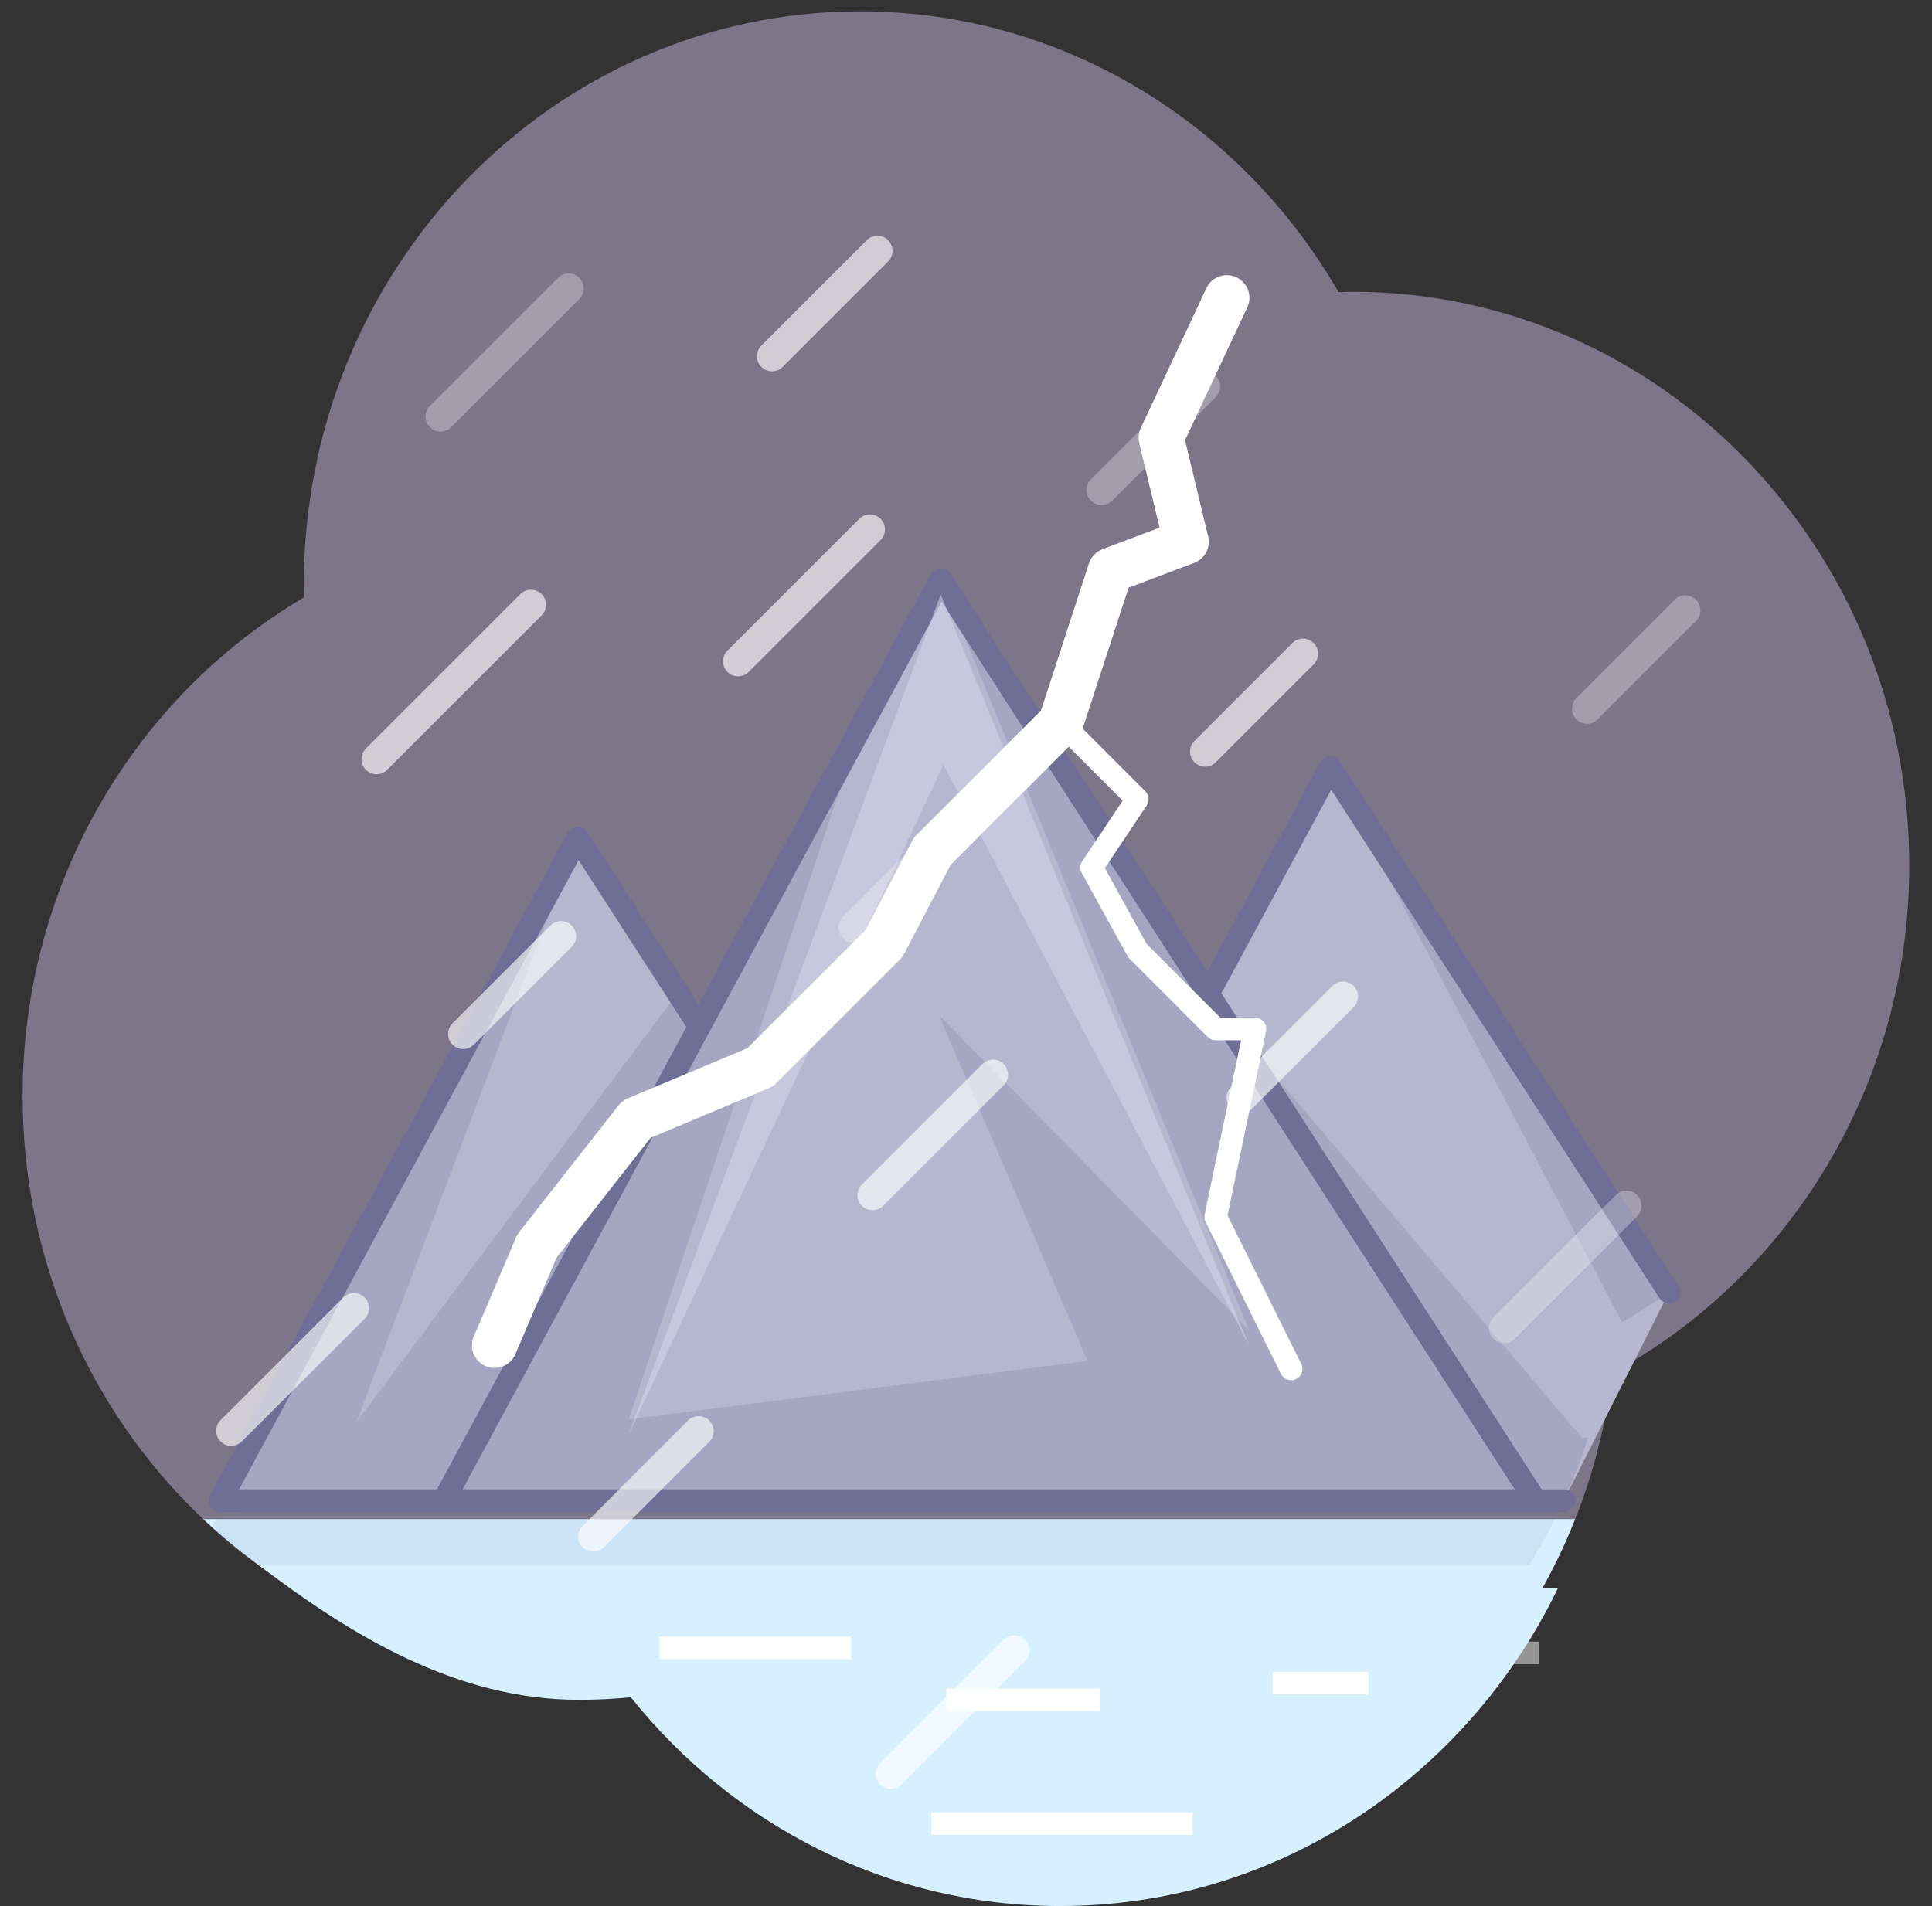 <svg xml:space="preserve" style="enable-background:new 0 0 256.5 253.117;" viewBox="0 0 256.5 253.117" height="253.117px" width="256.5px" y="0px" x="0px" xmlns:xlink="http://www.w3.org/1999/xlink" xmlns="http://www.w3.org/2000/svg" id="Layer_1" version="1.1">
<rect x="0" y="0" width="256.5" height="253.117" fill="#333333" stroke="none"/>
<g style="opacity:0.67;enable-background:new    ;">
	<path d="M253.479,114.938c0-42.077-33.074-76.185-73.871-76.185c-0.635,0-1.262,0.03-1.893,0.048
		C164.834,16.48,141.217,1.515,114.201,1.515c-40.798,0-73.871,34.111-73.871,76.188c0,0.546,0.029,1.084,0.04,1.629
		C18.056,92.439,3,117.175,3,145.555c0,42.075,33.073,76.183,73.872,76.183c2.32,0,4.612-0.123,6.878-0.339
		c13.551,16.932,34.051,27.722,56.998,27.722c37.711,0,68.793-29.146,73.289-66.779
		C237.488,169.572,253.479,144.188,253.479,114.938z" style="fill:#A196B3;"></path>
</g>
<g>
	<polyline points="221.59,171.598 176.625,101.931 124.109,199.288 207.613,199.288" style="fill:#B6B6CF;"></polyline>
	<path d="M207.613,200.788h-83.504c-0.528,0-1.018-0.277-1.288-0.731c-0.271-0.453-0.283-1.016-0.032-1.48
		l52.516-97.357c0.252-0.467,0.731-0.766,1.262-0.787c0.522-0.022,1.031,0.24,1.319,0.686l44.965,69.667
		c0.449,0.696,0.249,1.625-0.447,2.074c-0.696,0.447-1.624,0.25-2.074-0.447l-43.589-67.535l-50.118,92.912h80.991
		c0.828,0,1.5,0.672,1.5,1.5S208.441,200.788,207.613,200.788z" style="fill:#6E6E96;"></path>
</g>
<path d="M26.989,201.736c13.143,12.416,30.652,19.998,49.883,19.998c2.32,0,4.612-0.123,6.878-0.336
	c13.551,16.929,34.051,27.719,56.998,27.719c30.912,0,57.359-19.592,68.37-47.381H26.989z" style="fill:#D6F0FF;"></path>
<g>
	<polygon points="29.233,199.288 76.699,111.287 133.5,199.288" style="fill:#B6B6CF;"></polygon>
	<path d="M133.52,200.788c-0.005,0-0.013,0-0.02,0H29.233c-0.528,0-1.018-0.277-1.288-0.731
		c-0.271-0.453-0.283-1.016-0.032-1.48l47.466-88.001c0.252-0.467,0.731-0.766,1.261-0.787c0.546-0.01,1.032,0.24,1.319,0.686
		l56.685,87.822c0.233,0.264,0.375,0.611,0.375,0.992C135.02,200.116,134.349,200.788,133.52,200.788z M31.746,197.788h99
		l-53.931-83.556L31.746,197.788z" style="fill:#6E6E96;"></path>
</g>
<g>
	<polygon points="58.901,199.288 124.895,76.944 203.859,199.288" style="fill:#B6B6CF;"></polygon>
	<path d="M203.879,200.788c-0.005,0-0.012,0-0.02,0H58.901c-0.528,0-1.018-0.277-1.288-0.731
		c-0.271-0.453-0.283-1.016-0.032-1.48l65.994-122.344c0.252-0.467,0.731-0.766,1.262-0.787c0.528-0.002,1.032,0.24,1.319,0.686
		l78.849,122.166c0.233,0.265,0.375,0.611,0.375,0.992C205.379,200.116,204.708,200.788,203.879,200.788z M61.415,197.788h139.691
		L125.011,79.889L61.415,197.788z" style="fill:#6E6E96;"></path>
</g>
<g style="opacity:0.22;enable-background:new    ;">
	<polygon points="124.895,76.944 165.814,176.635 124.639,134.784 144.393,180.719 83.466,188.494 
		114.266,96.647 58.901,199.288 203.311,198.409" style="fill:#6E6E96;"></polygon>
</g>
<g style="opacity:0.22;enable-background:new    ;">
	<polygon points="76.699,111.287 47.311,188.883 89.971,131.85 92.861,136.327 58.901,199.288 
		29.233,199.288" style="fill:#6E6E96;"></polygon>
</g>
<g style="opacity:0.22;enable-background:new    ;">
	<path d="M161.645,133.868l41.666,65.222l4.381,0.023c1.197-2.649,2.248-5.385,3.149-8.189h-0.837
		L161.645,133.868z M176.625,101.931l38.717,73.667c2.15-1.229,4.235-2.562,6.248-4L176.625,101.931z" style="fill:#6E6E96;"></path>
</g>
<g style="opacity:0.61;enable-background:new    ;">
	<rect height="3" width="39.334" style="fill:#FFFFFF;" y="215.333" x="114.333"></rect>
</g>
<g style="opacity:0.48;enable-background:new    ;">
	<rect height="3" width="10" style="fill:#FFFFFF;" y="218" x="194.334"></rect>
</g>
<g style="opacity:0.48;enable-background:new    ;">
	<rect height="3" width="15.334" style="fill:#FFFFFF;" y="221.333" x="78.333"></rect>
</g>
<g style="display:none;" id="Layer_3">
	<g style="display:inline;">
		<path d="M85.16,142.542c0-11.563-10.059-20.936-22.467-20.936
			c-0.194,0-0.385,0.009-0.576,0.014c-3.917-6.134-11.102-10.245-19.318-10.245c-12.409,0-22.469,9.372-22.469,20.936
			c0,0.149,0.009,0.297,0.012,0.446c-6.785,3.603-11.365,10.399-11.365,18.198c0,11.562,10.059,20.934,22.468,20.934
			c0.705,0,1.403-0.033,2.092-0.094c4.122,4.65,10.358,7.617,17.335,7.617c11.471,0,20.925-8.01,22.293-18.35
			C80.297,157.555,85.16,150.579,85.16,142.542z" style="fill:#D7F7E4;stroke:#CCCCDE;stroke-width:3;"></path>
		<path d="M62.314,120.853c-0.193,0-0.384,0.009-0.575,0.014
			c-3.141-4.918-8.383-8.534-14.573-9.775c4.898,1.229,9.023,4.208,11.558,8.175c0.165-0.004,2.416,3.886,2.583,3.886
			c10.648,0,15.601,5.738,15.601,15.66c0,6.896-2.583,11.291-8.704,14.302c-1.173,8.875-9.287,15.748-19.129,15.748
			c-5.99,0-11.34-2.544-14.877-6.531c-0.591,0.05-1.189,0.076-1.794,0.076c-10.649,0-19.013-5.048-19.013-14.968
			c0-6.683,2.99-9.973,8.432-13.938c-0.145-0.855-0.75-8.421,1.267-10.437c4.792-4.793,6.963-8.909,11.25-11.038
			c-8.414,3.025-14.385,10.627-14.385,19.536c0,0.147,0.009,0.3,0.012,0.447c-6.787,3.604-11.366,10.396-11.366,18.195
			c0,11.562,10.059,20.938,22.468,20.938c0.707,0,1.403-0.035,2.093-0.098c4.121,4.648,10.356,7.617,17.336,7.617
			c11.469,0,20.924-8.012,22.291-18.354c7.133-3.507,11.997-10.479,11.997-18.521C84.783,130.227,74.724,120.853,62.314,120.853z" style="opacity:0.1;fill:#6E6E96;enable-background:new    ;"></path>
		<path d="M30.336,153.865c0,0,11.635,2.277,11.635,13.662
			c0,0,3.132,19.342-8.976,33.026h27.96c-0.277-0.389-24.422-32.646,2.449-51.815C47.016,158.107,30.336,153.865,30.336,153.865z" style="fill:#EDE3DA;stroke:#CCCCDE;stroke-width:3;"></path>
		<g>
			<path d="M37.703,131.025" style="fill:#D57E58;"></path>
		</g>
		<path d="M56.43,153.833c0,0-17.654,22.793-4.085,46.722h8.611
			C60.955,200.555,43.04,175.518,56.43,153.833z" style="opacity:0.11;fill:#6E6E96;enable-background:new    ;"></path>
	</g>
	<g style="display:inline;">
		<path d="M255,141.26c0-10.828-9.42-19.604-21.04-19.604
			c-0.183,0-0.36,0.008-0.539,0.013c-3.669-5.744-10.396-9.595-18.091-9.595c-11.62,0-21.041,8.777-21.041,19.604
			c0,0.141,0.009,0.279,0.012,0.418c-6.354,3.375-10.644,9.739-10.644,17.043c0,10.825,9.421,19.604,21.04,19.604
			c0.66,0,1.312-0.032,1.96-0.089c3.858,4.354,9.698,7.134,16.233,7.134c10.736,0,19.596-7.499,20.875-17.185
			C250.445,155.316,255,148.786,255,141.26z" style="fill:#D7F7E4;stroke:#CCCCDE;stroke-width:3;"></path>
		<path d="M233.605,120.949c-0.186,0-0.358,0.008-0.539,0.012
			c-2.94-4.606-7.854-7.992-13.646-9.154c4.586,1.15,8.449,3.94,10.822,7.655c0.154-0.004,2.263,3.639,2.419,3.639
			c9.971,0,14.608,5.374,14.608,14.665c0,6.459-2.42,10.573-8.148,13.396c-1.1,8.311-8.698,14.742-17.914,14.742
			c-5.607,0-10.619-2.381-13.934-6.117c-0.559,0.047-1.112,0.072-1.684,0.072c-9.975,0-17.806-4.729-17.806-14.017
			c0-6.259,2.8-9.341,7.896-13.057c-0.139-0.808-0.701-7.885,1.188-9.772c4.483-4.488,6.521-8.343,10.532-10.337
			c-7.879,2.833-13.471,9.952-13.471,18.292c0,0.139,0.006,0.274,0.012,0.418c-6.354,3.373-10.646,9.735-10.646,17.041
			c0,10.823,9.421,19.604,21.041,19.604c0.661,0,1.313-0.032,1.959-0.091c3.859,4.355,9.699,7.136,16.234,7.136
			c10.739,0,19.594-7.5,20.875-17.188c6.68-3.285,11.231-9.812,11.231-17.342C254.646,129.727,245.227,120.949,233.605,120.949z" style="opacity:0.1;fill:#6E6E96;enable-background:new    ;"></path>
		<path d="M203.66,151.861c0,0,10.896,2.133,10.896,12.797
			c0,0,2.934,18.109-8.406,30.927h26.184c-0.26-0.358-22.87-30.565,2.294-48.521C219.279,155.836,203.66,151.861,203.66,151.861z" style="fill:#EDE3DA;stroke:#CCCCDE;stroke-width:3;"></path>
		<g>
			<path d="M210.561,130.477" style="fill:#D57E58;"></path>
		</g>
		<path d="M228.096,151.833c0,0-16.531,21.345-3.824,43.752h8.063
			C232.333,195.585,215.557,172.139,228.096,151.833z" style="opacity:0.11;fill:#6E6E96;enable-background:new    ;"></path>
	</g>
	<g style="display:inline;">
		<path d="M218.298,143.02c0-16.622-14.461-30.095-32.299-30.095
			c-0.278,0-0.554,0.012-0.828,0.019c-5.632-8.817-15.959-14.729-27.771-14.729c-17.838,0-32.301,13.475-32.301,30.096
			c0,0.215,0.014,0.429,0.018,0.646c-9.755,5.182-16.339,14.945-16.339,26.156c0,16.621,14.462,30.098,32.3,30.098
			c1.014,0,2.018-0.05,3.008-0.139c5.926,6.688,14.889,10.951,24.921,10.951c16.489,0,30.081-11.515,32.048-26.379
			C211.307,164.602,218.298,154.572,218.298,143.02z" style="fill:#D7F7E4;stroke:#CCCCDE;stroke-width:3;"></path>
		<path d="M185.456,111.841c-0.276,0-0.552,0.012-0.827,0.019
			c-4.516-7.071-12.051-12.269-20.949-14.052c7.041,1.766,12.971,6.049,16.614,11.751c0.237-0.006,3.474,5.586,3.713,5.586
			c15.308,0,22.429,8.248,22.429,22.511c0,9.914-3.715,16.231-12.513,20.562c-1.687,12.754-13.353,22.635-27.5,22.635
			c-8.61,0-16.302-3.655-21.387-9.396c-0.851,0.071-1.71,0.114-2.58,0.114c-15.31,0-27.332-7.254-27.332-21.516
			c0-9.604,4.298-14.337,12.12-20.039c-0.209-1.234-1.077-12.104,1.82-15.002c6.89-6.89,10.011-12.808,16.174-15.868
			c-12.096,4.349-20.679,15.277-20.679,28.08c0,0.215,0.011,0.429,0.017,0.646c-9.756,5.178-16.34,14.947-16.34,26.156
			c0,16.621,14.461,30.097,32.3,30.097c1.017,0,2.017-0.049,3.008-0.136c5.925,6.688,14.89,10.949,24.922,10.949
			c16.487,0,30.078-11.517,32.046-26.379c10.254-5.043,17.244-15.07,17.244-26.623C217.756,125.314,203.295,111.841,185.456,111.841
			z" style="opacity:0.1;fill:#6E6E96;enable-background:new    ;"></path>
		<path d="M139.484,159.296c0,0,16.727,3.272,16.727,19.644
			c0,0,4.504,27.808-12.904,47.479h40.195c-0.398-0.556-35.107-46.922,3.521-74.483
			C163.464,165.396,139.484,159.296,139.484,159.296z" style="fill:#EDE3DA;stroke:#CCCCDE;stroke-width:3;"></path>
		<g>
			<path d="M150.077,126.465" style="fill:#D57E58;"></path>
		</g>
		<path d="M176.997,159.251c0,0-25.378,32.767-5.873,67.164h12.378
			C183.502,226.415,157.748,190.423,176.997,159.251z" style="opacity:0.11;fill:#6E6E96;enable-background:new    ;"></path>
	</g>
	<g style="display:inline;">
		<path d="M146.461,144.131c0-13.645-11.873-24.707-26.517-24.707
			c-0.229,0-0.454,0.01-0.68,0.016c-4.624-7.239-13.102-12.092-22.8-12.092c-14.644,0-26.518,11.063-26.518,24.707
			c0,0.178,0.012,0.354,0.015,0.529c-8.01,4.251-13.414,12.271-13.414,21.477c0,13.646,11.872,24.707,26.518,24.707
			c0.832,0,1.655-0.041,2.469-0.104c4.864,5.483,12.224,8.983,20.46,8.983c13.537,0,24.695-9.45,26.309-21.651
			C140.721,161.85,146.461,153.617,146.461,144.131z" style="fill:#D7F7E4;stroke:#CCCCDE;stroke-width:3;"></path>
		<path d="M119.498,118.535c-0.228,0-0.452,0.009-0.679,0.015
			c-3.707-5.805-9.894-10.072-17.199-11.537c5.78,1.45,10.648,4.966,13.641,9.647c0.194-0.005,2.851,4.586,3.048,4.586
			c12.567,0,18.414,6.771,18.414,18.48c0,8.139-3.05,13.325-10.271,16.881c-1.384,10.472-10.961,18.584-22.576,18.584
			c-7.069,0-13.384-3.004-17.559-7.715c-0.698,0.061-1.404,0.096-2.118,0.096c-12.568,0-22.438-5.957-22.438-17.664
			c0-7.885,3.528-11.771,9.949-16.452c-0.171-1.015-0.884-9.938,1.496-12.316c5.655-5.657,8.218-10.515,13.277-13.028
			c-9.93,3.571-16.978,12.542-16.978,23.053c0,0.177,0.01,0.353,0.015,0.528c-8.011,4.25-13.415,12.271-13.415,21.477
			c0,13.645,11.873,24.706,26.518,24.706c0.834,0,1.655-0.04,2.469-0.108c4.864,5.488,12.224,8.988,20.461,8.988
			c13.536,0,24.693-9.451,26.311-21.656c8.418-4.141,14.158-12.371,14.158-21.854C146.016,129.598,134.143,118.535,119.498,118.535z" style="opacity:0.1;fill:#6E6E96;enable-background:new    ;"></path>
		<path d="M81.757,157.494c0,0,13.731,2.688,13.731,16.128
			c0,0,3.697,22.823-10.595,38.978h33c-0.328-0.455-28.824-38.521,2.89-61.151C101.443,162.502,81.757,157.494,81.757,157.494z" style="fill:#EDE3DA;stroke:#CCCCDE;stroke-width:3;"></path>
		<g>
			<path d="M90.453,130.541" style="fill:#D57E58;"></path>
		</g>
		<path d="M112.553,157.458c0,0-20.835,26.899-4.821,55.142h10.162
			C117.894,212.6,96.75,183.049,112.553,157.458z" style="opacity:0.11;fill:#6E6E96;enable-background:new    ;"></path>
	</g>
	<g style="display:inline;">
		<path d="M253.684,168.268c0-12.345-10.74-22.35-23.988-22.35
			c-0.2,0-0.404,0.008-0.608,0.014c-4.188-6.549-11.854-10.938-20.625-10.938c-13.248,0-23.983,10.007-23.983,22.35
			c0,0.161,0.012,0.318,0.014,0.479c-7.244,3.851-12.135,11.104-12.135,19.433c0,12.35,10.734,22.354,23.983,22.354
			c0.753,0,1.497-0.038,2.229-0.104c4.4,4.971,11.062,8.137,18.513,8.137c12.245,0,22.339-8.555,23.799-19.595
			C248.49,184.295,253.684,176.85,253.684,168.268z" style="fill:#D7F7E4;stroke:#CCCCDE;stroke-width:3;"></path>
		<path d="M229.292,145.111c-0.206,0-0.409,0.011-0.614,0.016
			c-3.354-5.251-8.949-9.111-15.558-10.438c5.229,1.312,9.633,4.492,12.339,8.728c0.175-0.004,2.579,4.149,2.757,4.149
			c11.368,0,16.655,6.123,16.655,16.718c0,7.362-2.757,12.055-9.291,15.271c-1.252,9.473-9.915,16.813-20.423,16.813
			c-6.396,0-12.106-2.72-15.884-6.979c-0.631,0.055-1.271,0.086-1.916,0.086c-11.368,0-20.299-5.389-20.299-15.979
			c0-7.135,3.188-10.646,9.002-14.885c-0.156-0.918-0.806-8.987,1.353-11.142c5.116-5.116,7.435-9.515,12.011-11.784
			c-8.98,3.229-15.357,11.346-15.357,20.854c0,0.158,0.015,0.316,0.019,0.479c-7.246,3.847-12.14,11.104-12.14,19.429
			c0,12.345,10.738,22.352,23.988,22.352c0.754,0,1.496-0.032,2.231-0.102c4.401,4.968,11.06,8.134,18.509,8.134
			c12.245,0,22.338-8.555,23.799-19.594c7.615-3.741,12.813-11.189,12.813-19.771C253.279,155.118,242.541,145.111,229.292,145.111z" style="opacity:0.1;fill:#6E6E96;enable-background:new    ;"></path>
		<path d="M195.15,180.355c0,0,12.422,2.431,12.422,14.588
			c0,0,3.345,20.646-9.584,35.259h29.853c-0.296-0.41-26.073-34.847,2.615-55.317C212.96,184.887,195.15,180.355,195.15,180.355z" style="fill:#EDE3DA;stroke:#CCCCDE;stroke-width:3;"></path>
		<g>
			<path d="M203.018,155.975" style="fill:#D57E58;"></path>
		</g>
		<path d="M223.01,180.322c0,0-18.847,24.334-4.361,49.88h9.192
			C227.841,230.202,208.714,203.473,223.01,180.322z" style="opacity:0.11;fill:#6E6E96;enable-background:new    ;"></path>
	</g>
	<g style="display:inline;">
		<path d="M89.418,166.416c0-13.111-11.408-23.738-25.479-23.738
			c-0.22,0-0.436,0.008-0.653,0.014c-4.443-6.954-12.589-11.612-21.907-11.612c-14.071,0-25.48,10.629-25.48,23.735
			c0,0.17,0.011,0.336,0.015,0.507c-7.695,4.086-12.889,11.795-12.889,20.642c0,13.105,11.407,23.735,25.479,23.735
			c0.8,0,1.59-0.041,2.372-0.104c4.674,5.271,11.745,8.639,19.659,8.639c13.007,0,23.729-9.082,25.279-20.81
			C83.903,183.439,89.418,175.531,89.418,166.416z" style="fill:#D7F7E4;stroke:#CCCCDE;stroke-width:3;"></path>
		<path d="M63.511,141.822c-0.219,0-0.435,0.01-0.652,0.015
			c-3.562-5.577-9.506-9.678-16.525-11.085c5.553,1.393,10.231,4.771,13.106,9.27c0.186-0.004,2.739,4.406,2.928,4.406
			c12.076,0,17.692,6.506,17.692,17.758c0,7.82-2.929,12.806-9.87,16.222c-1.33,10.063-10.531,17.854-21.693,17.854
			c-6.792,0-12.859-2.886-16.871-7.412c-0.67,0.058-1.348,0.092-2.035,0.092c-12.076,0-21.561-5.723-21.561-16.975
			c0-7.574,3.391-11.308,9.561-15.807c-0.165-0.975-0.85-9.549,1.437-11.836c5.435-5.434,7.896-10.103,12.758-12.516
			c-9.541,3.43-16.313,12.051-16.313,22.146c0,0.17,0.01,0.338,0.014,0.508c-7.696,4.084-12.889,11.792-12.889,20.64
			c0,13.105,11.407,23.734,25.479,23.734c0.801,0,1.591-0.039,2.373-0.104c4.674,5.271,11.745,8.639,19.659,8.639
			c13.006,0,23.728-9.081,25.278-20.809c8.089-3.979,13.604-11.894,13.604-21.002C88.991,152.449,77.583,141.822,63.511,141.822z" style="opacity:0.1;fill:#6E6E96;enable-background:new    ;"></path>
		<path d="M27.248,179.256c0,0,13.193,2.583,13.193,15.496
			c0,0,3.553,21.932-10.179,37.45h31.707c-0.314-0.437-27.694-37.015,2.777-58.759C46.163,184.066,27.248,179.256,27.248,179.256z" style="fill:#EDE3DA;stroke:#CCCCDE;stroke-width:3;"></path>
		<g>
			<path d="M35.603,153.357" style="fill:#D57E58;"></path>
		</g>
		<path d="M56.838,179.221c0,0-20.02,25.848-4.633,52.981h9.764
			C61.969,232.202,41.654,203.811,56.838,179.221z" style="opacity:0.11;fill:#6E6E96;enable-background:new    ;"></path>
	</g>
</g>
<path d="M140.748,253.117c28.939,0,53.959-17.174,66.072-42.166l-172.489-3.118
	c12.243,9.287,26.176,17.901,42.541,17.901c2.32,0,4.612-0.123,6.878-0.336C97.301,242.327,117.801,253.117,140.748,253.117z" style="fill:#D6F0FF;"></path>
<g style="opacity:0.1;enable-background:new    ;">
	<path d="M206.82,200.951H33.15c-11.4,0,1.181,6.882,1.181,6.882h168.714
		C204.416,205.615,205.674,203.316,206.82,200.951z" style="fill:#6E6E96;"></path>
</g>
<rect height="3" width="12.667" style="fill:#FFFFFF;" y="222" x="169"></rect>
<rect height="3" width="34.667" style="fill:#FFFFFF;" y="240.667" x="123.667"></rect>
<rect height="3" width="25.424" style="fill:#FFFFFF;" y="217.333" x="87.576"></rect>
<rect height="3" width="20.417" style="fill:#FFFFFF;" y="224.227" x="125.667"></rect>
<g style="opacity:0.53;enable-background:new    ;">
	<polygon points="83.466,190.494 125.25,101.559 165.814,178.635 124.895,78.944" style="fill:#D6D6EB;"></polygon>
</g>
<g id="Layer_2_1_">
</g>
<g>
	<path d="M65.659,181.661c-0.393,0-0.792-0.078-1.176-0.242c-1.524-0.65-2.232-2.413-1.582-3.937
		l5.632-13.191c0.103-0.241,0.237-0.467,0.398-0.673l13.196-16.832c0.315-0.402,0.729-0.718,1.2-0.916l15.884-6.666l15.711-15.71
		l6.196-11.851c0.141-0.27,0.322-0.516,0.538-0.731l16.547-16.548l6.373-19.553c0.282-0.865,0.942-1.556,1.794-1.877l7.581-2.859
		l-2.704-11.243c-0.159-0.662-0.088-1.359,0.201-1.975l8.715-18.588c0.703-1.5,2.489-2.145,3.989-1.443
		c1.5,0.704,2.146,2.49,1.442,3.99l-8.268,17.636l3.077,12.794c0.354,1.471-0.443,2.975-1.858,3.509l-8.711,3.286l-6.149,18.868
		c-0.146,0.449-0.397,0.857-0.731,1.191l-16.731,16.732l-6.196,11.851c-0.141,0.27-0.322,0.516-0.538,0.731l-16.452,16.451
		c-0.275,0.275-0.601,0.494-0.96,0.646l-15.708,6.593L73.896,167.01l-5.477,12.828C67.933,180.978,66.824,181.661,65.659,181.661z" style="fill:#FFFFFF;"></path>
	<path d="M171.415,183.291c-0.552,0-1.083-0.306-1.345-0.833l-10.016-20.188
		c-0.149-0.302-0.193-0.645-0.124-0.974l4.84-23.152h-3.372c-0.397,0-0.779-0.158-1.061-0.439l-10.383-10.387
		c-0.1-0.1-0.186-0.213-0.253-0.337l-6.088-11.05c-0.271-0.491-0.245-1.091,0.066-1.557l5.379-8.049l-9.288-9.288
		c-0.586-0.585-0.586-1.535,0-2.121s1.535-0.586,2.121,0l10.159,10.159c0.506,0.506,0.584,1.299,0.187,1.894l-5.557,8.314
		l5.545,10.064l9.793,9.797h4.597c0.452,0,0.879,0.203,1.164,0.554s0.396,0.812,0.304,1.253l-5.111,24.451l9.785,19.722
		c0.368,0.742,0.065,1.643-0.677,2.011C171.866,183.241,171.639,183.291,171.415,183.291z" style="fill:#FFFFFF;"></path>
</g>
<g id="Layer_2">
	<g style="opacity:0.64;">
		<path d="M49.992,102.814c-0.512,0-1.024-0.195-1.414-0.586c-0.781-0.781-0.781-2.047,0-2.828l20.5-20.5
			c0.78-0.781,2.048-0.781,2.828,0c0.781,0.781,0.781,2.047,0,2.828l-20.5,20.5C51.016,102.619,50.504,102.814,49.992,102.814z" style="fill:#FFFFFF;"></path>
		<path d="M97.992,89.814c-0.512,0-1.024-0.195-1.414-0.586c-0.781-0.781-0.781-2.047,0-2.828l17.5-17.5
			c0.78-0.781,2.048-0.781,2.828,0c0.781,0.781,0.781,2.047,0,2.828l-17.5,17.5C99.016,89.619,98.504,89.814,97.992,89.814z" style="fill:#FFFFFF;"></path>
		<path d="M113.322,125.144c-0.512,0-1.023-0.195-1.414-0.586
			c-0.781-0.781-0.781-2.047,0-2.828l17-17c0.781-0.781,2.047-0.781,2.828,0c0.781,0.781,0.781,2.047,0,2.828l-17,17
			C114.346,124.949,113.833,125.144,113.322,125.144z" style="opacity:0.45;fill:#FFFFFF;enable-background:new    ;"></path>
		<path d="M61.492,139.312c-0.512,0-1.024-0.195-1.414-0.586c-0.781-0.781-0.781-2.047,0-2.828l13-12.999
			c0.781-0.781,2.048-0.781,2.828,0c0.781,0.781,0.781,2.047,0,2.828l-13,12.999C62.516,139.117,62.004,139.312,61.492,139.312z" style="fill:#FFFFFF;"></path>
		<path d="M115.836,160.712c-0.512,0-1.024-0.195-1.414-0.586c-0.781-0.781-0.781-2.047,0-2.828l16-16
			c0.781-0.781,2.047-0.781,2.828,0s0.781,2.047,0,2.828l-16,16C116.86,160.517,116.348,160.712,115.836,160.712z" style="fill:#FFFFFF;"></path>
		<path d="M159.992,101.814c-0.512,0-1.023-0.195-1.414-0.586c-0.781-0.781-0.781-2.047,0-2.828l13-13
			c0.781-0.781,2.047-0.781,2.828,0c0.781,0.781,0.781,2.047,0,2.828l-13,13C161.016,101.619,160.504,101.814,159.992,101.814z" style="fill:#FFFFFF;"></path>
		<path d="M146.242,67.064c-0.512,0-1.023-0.195-1.414-0.586
			c-0.781-0.781-0.781-2.047,0-2.828l13.75-13.75c0.781-0.781,2.047-0.781,2.828,0c0.781,0.781,0.781,2.047,0,2.828l-13.75,13.75
			C147.266,66.869,146.754,67.064,146.242,67.064z" style="opacity:0.45;fill:#FFFFFF;enable-background:new    ;"></path>
		<path d="M102.492,49.314c-0.512,0-1.024-0.195-1.414-0.586c-0.781-0.781-0.781-2.047,0-2.828l14-14
			c0.78-0.781,2.048-0.781,2.828,0c0.781,0.781,0.781,2.047,0,2.828l-14,14C103.516,49.119,103.004,49.314,102.492,49.314z" style="fill:#FFFFFF;"></path>
		<path d="M58.492,57.314c-0.512,0-1.024-0.195-1.414-0.586
			c-0.781-0.781-0.781-2.047,0-2.828l17-17c0.78-0.781,2.048-0.781,2.828,0c0.781,0.781,0.781,2.047,0,2.828l-17,17
			C59.516,57.119,59.004,57.314,58.492,57.314z" style="opacity:0.45;fill:#FFFFFF;enable-background:new    ;"></path>
		<path d="M210.697,96.115c-0.512,0-1.023-0.195-1.414-0.586
			c-0.781-0.781-0.781-2.047,0-2.828l13.053-13.053c0.781-0.781,2.047-0.781,2.828,0c0.781,0.781,0.781,2.047,0,2.828
			l-13.053,13.053C211.721,95.92,211.209,96.115,210.697,96.115z" style="opacity:0.45;fill:#FFFFFF;enable-background:new    ;"></path>
		<path d="M199.686,178.364c-0.512,0-1.023-0.195-1.414-0.586
			c-0.781-0.781-0.781-2.047,0-2.828l16.246-16.246c0.781-0.781,2.047-0.781,2.828,0s0.781,2.047,0,2.828L201.1,177.778
			C200.709,178.169,200.197,178.364,199.686,178.364z" style="opacity:0.45;fill:#FFFFFF;enable-background:new    ;"></path>
		<path d="M164.844,147.795c-0.512,0-1.023-0.195-1.414-0.586c-0.781-0.781-0.781-2.047,0-2.828
			l13.452-13.452c0.781-0.781,2.047-0.781,2.828,0s0.781,2.047,0,2.828l-13.452,13.452
			C165.867,147.6,165.355,147.795,164.844,147.795z" style="fill:#FFFFFF;"></path>
		<path d="M78.75,206.062c-0.512,0-1.024-0.195-1.414-0.586c-0.781-0.781-0.781-2.047,0-2.828l14-14
			c0.78-0.781,2.048-0.781,2.828,0c0.781,0.781,0.781,2.047,0,2.828l-14,14C79.774,205.867,79.262,206.062,78.75,206.062z" style="fill:#FFFFFF;"></path>
		<path d="M30.697,192.009c-0.512,0-1.024-0.195-1.414-0.586c-0.781-0.781-0.781-2.047,0-2.828l16.288-16.286
			c0.781-0.781,2.048-0.781,2.828,0c0.781,0.781,0.781,2.047,0,2.828l-16.288,16.286C31.72,191.813,31.208,192.009,30.697,192.009z" style="fill:#FFFFFF;"></path>
		<path d="M118.25,237.562c-0.512,0-1.023-0.195-1.414-0.586c-0.781-0.781-0.781-2.047,0-2.828l16.387-16.388
			c0.781-0.781,2.047-0.781,2.828,0s0.781,2.047,0,2.828l-16.387,16.388C119.274,237.367,118.762,237.562,118.25,237.562z" style="fill:#FFFFFF;"></path>
	</g>
</g>
</svg>
